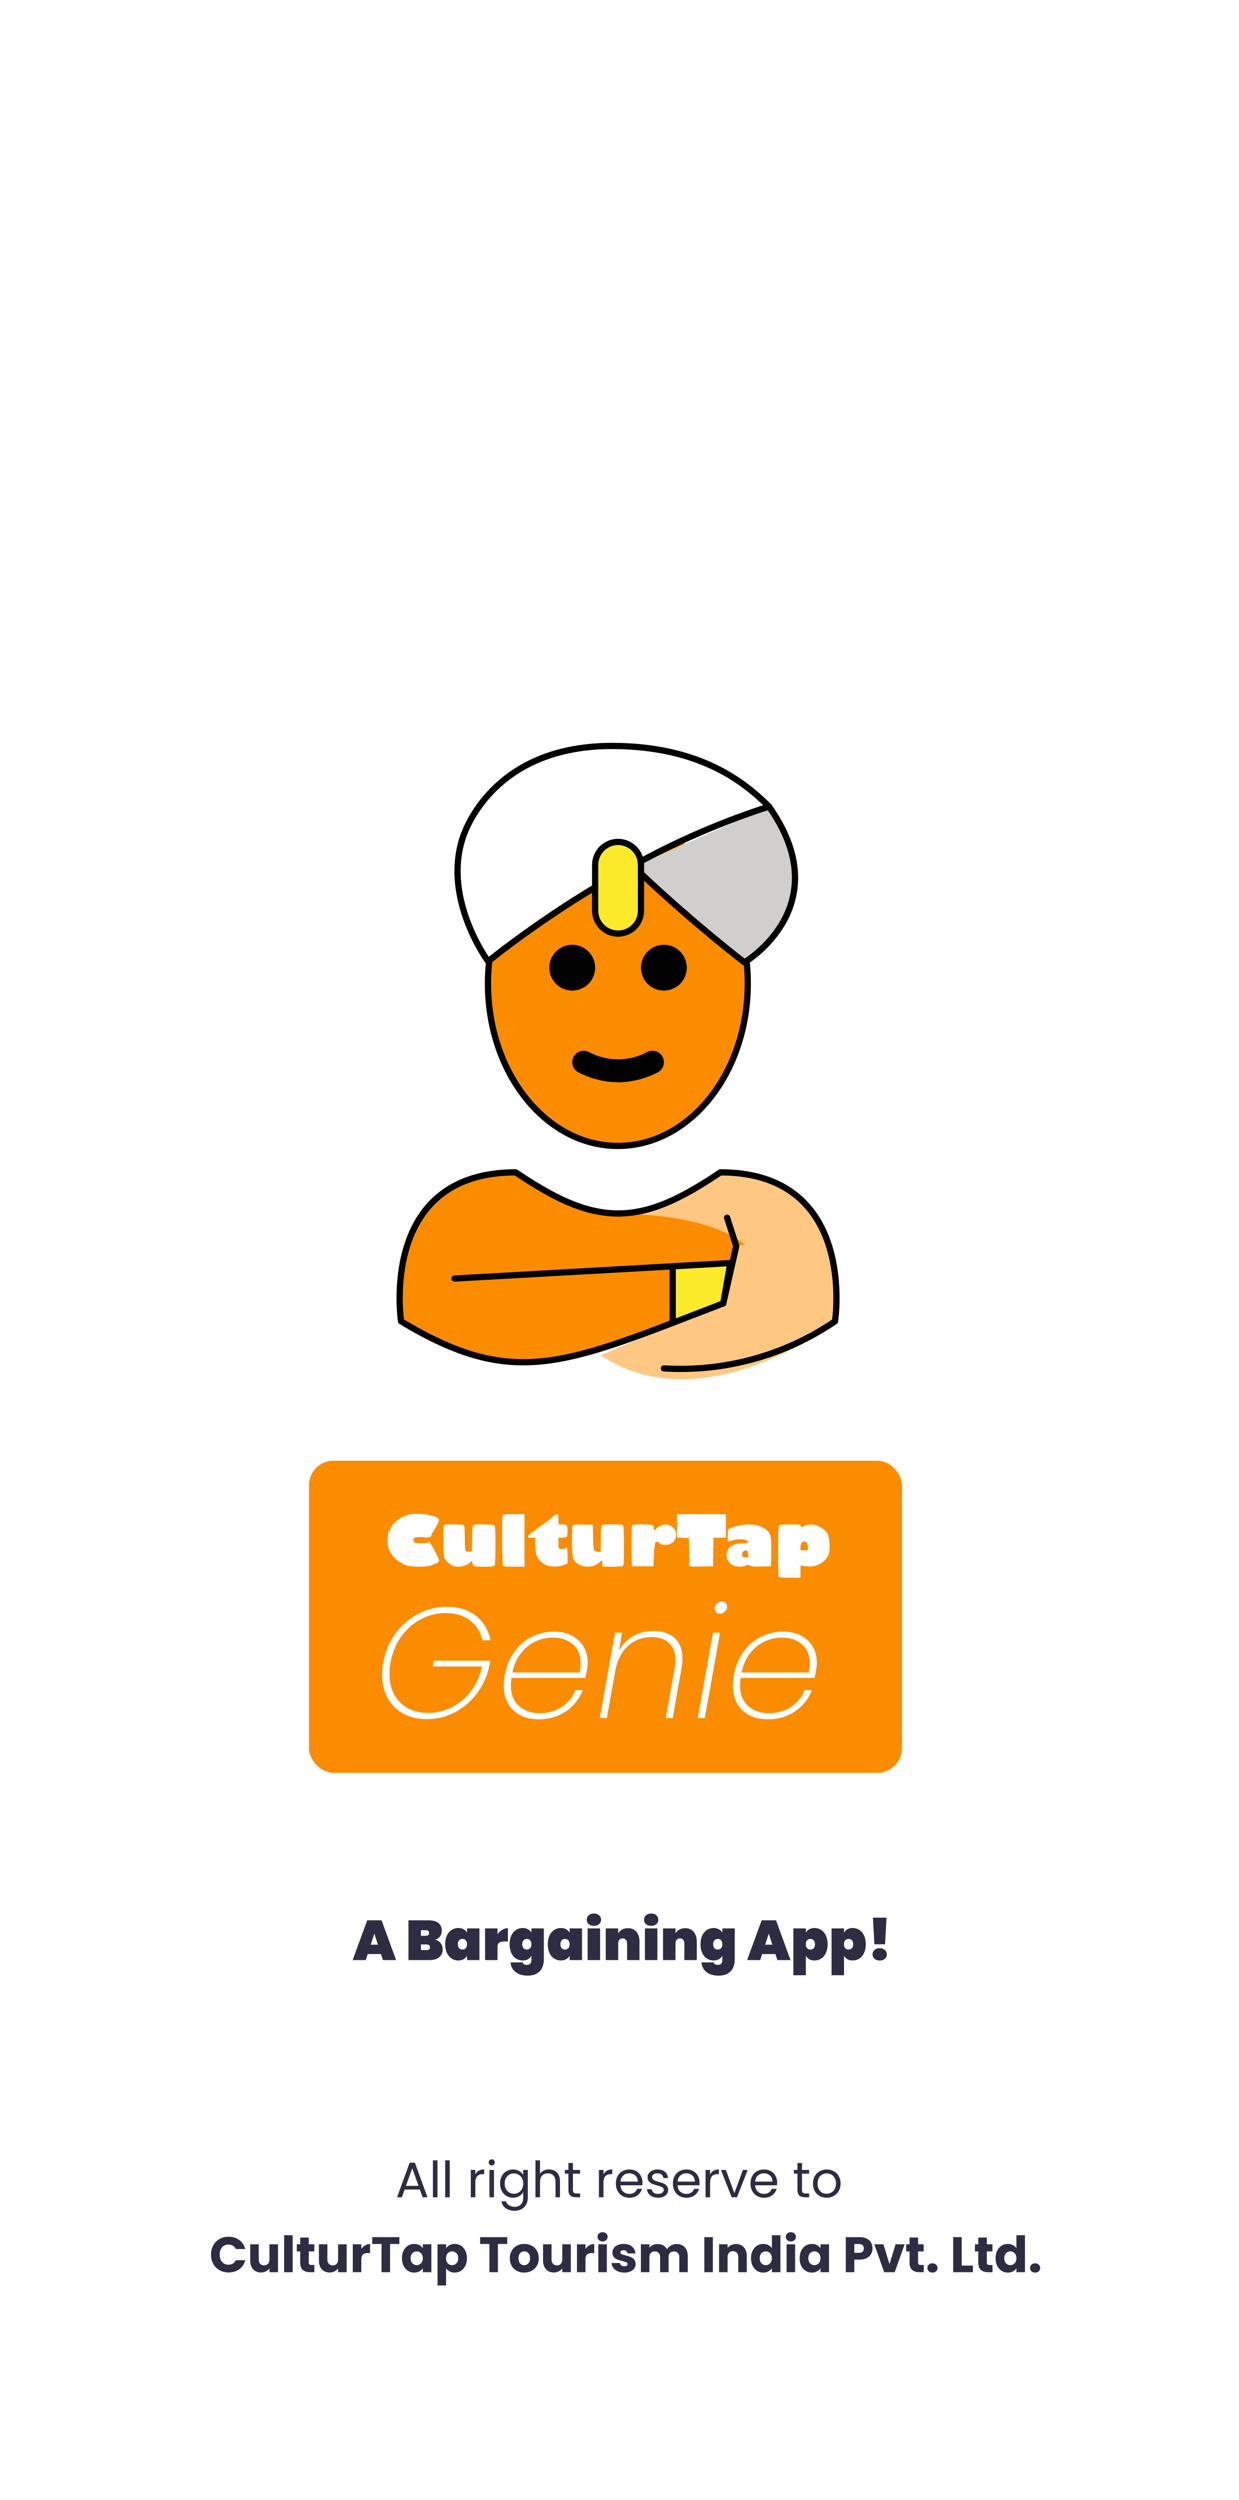 <svg width="397" height="801" viewBox="0 0 397 801" fill="none" xmlns="http://www.w3.org/2000/svg">
<g filter="url(#filter0_d_1430_3)">
<rect width="389" height="793" transform="translate(4)" fill="white"/>
<path d="M232.982 386.158L235.908 395.263L231.745 413.601L212.724 434.431C232.171 435.607 251.458 430.297 267.561 419.331C267.561 419.331 274.903 371.606 230.849 371.606C219.13 379.418 209.093 384.818 197.808 384.796H198.267C186.982 384.818 176.944 379.418 165.226 371.606C121.172 371.606 128.514 419.331 128.514 419.331C165.145 441.436 181.262 432.944 231.745 413.601L234.01 400.674L145.651 405.63L165.145 402.297" fill="#FB8C00"/>
<path d="M267.506 419.335C267.506 419.335 274.848 371.609 230.794 371.609C219.075 379.422 209.035 384.818 197.753 384.796H198.212C186.927 384.818 176.889 379.422 165.171 371.609C121.116 371.609 128.459 419.335 128.459 419.335" fill="#FB8C00"/>
<path d="M231.829 371.609C222.291 378.896 210.949 383.45 199.019 384.782C246.973 386.298 246.973 404.654 249.77 419.339H268.541C268.541 419.339 275.884 371.609 231.829 371.609Z" fill="#FFC882"/>
<path d="M268.541 419.335C268.541 419.335 225.382 452.471 192.411 430.213L231.745 413.6L235.908 395.263C235.908 395.263 268.861 386.217 268.541 419.335Z" fill="#FFC882"/>
<path d="M198.039 363.066C221.03 363.066 239.667 339.771 239.667 311.034C239.667 282.298 221.03 259.002 198.039 259.002C175.049 259.002 156.411 282.298 156.411 311.034C156.411 339.771 175.049 363.066 198.039 363.066Z" fill="#FB8C00"/>
<path d="M246.393 254.402C198.039 269.517 156.411 304.033 156.411 304.033C156.411 304.033 141.873 284.429 148.199 264.652C148.199 264.652 156.411 235 196.057 235C224.336 235 238.628 246.638 246.393 254.402C268.96 286.434 238.555 304.345 238.555 304.345C226.231 294.744 214.4 284.525 203.109 273.728" fill="white"/>
<path d="M246.393 254.402C268.956 286.434 238.555 304.345 238.555 304.345C226.231 294.744 214.4 284.525 203.109 273.728" fill="#D0CFCE"/>
<path d="M198.039 295.123C196.092 295.123 194.224 294.35 192.847 292.973C191.47 291.596 190.697 289.728 190.697 287.781V273.096C190.697 271.149 191.47 269.281 192.847 267.904C194.224 266.527 196.092 265.754 198.039 265.754C199.987 265.754 201.854 266.527 203.231 267.904C204.608 269.281 205.382 271.149 205.382 273.096V287.781C205.382 289.728 204.608 291.596 203.231 292.973C201.854 294.35 199.987 295.123 198.039 295.123ZM231.745 413.601L215.547 420.323V401.067H234.01L231.745 413.601Z" fill="#FCEA2B"/>
<path d="M212.724 434.431C232.169 435.609 251.454 430.301 267.557 419.339C267.557 419.339 274.9 371.613 230.845 371.613C219.127 379.425 209.09 384.822 197.804 384.8H198.263C186.978 384.822 176.941 379.425 165.222 371.613C121.168 371.613 128.51 419.339 128.51 419.339C165.142 441.439 181.258 432.951 231.741 413.604L234.006 400.682L145.647 405.638" stroke="black" stroke-width="2" stroke-linecap="round" stroke-linejoin="round"/>
<path d="M232.982 386.158L235.908 395.263L231.745 413.601" stroke="black" stroke-width="2" stroke-linecap="round" stroke-linejoin="round"/>
<path d="M220.066 306.038C220.066 307.49 219.636 308.91 218.829 310.117C218.022 311.325 216.875 312.266 215.534 312.821C214.192 313.377 212.716 313.522 211.292 313.239C209.867 312.956 208.559 312.257 207.532 311.23C206.505 310.203 205.806 308.895 205.523 307.47C205.239 306.046 205.385 304.57 205.941 303.228C206.496 301.886 207.437 300.74 208.645 299.933C209.852 299.126 211.272 298.695 212.724 298.695C214.671 298.695 216.539 299.469 217.916 300.846C219.293 302.223 220.066 304.091 220.066 306.038ZM190.697 306.038C190.697 307.49 190.266 308.91 189.459 310.117C188.653 311.325 187.506 312.266 186.164 312.821C184.823 313.377 183.346 313.522 181.922 313.239C180.498 312.956 179.189 312.257 178.163 311.23C177.136 310.203 176.436 308.895 176.153 307.47C175.87 306.046 176.015 304.57 176.571 303.228C177.127 301.886 178.068 300.74 179.275 299.933C180.483 299.126 181.902 298.695 183.354 298.695C185.302 298.695 187.169 299.469 188.546 300.846C189.923 302.223 190.697 304.091 190.697 306.038ZM198.039 342.757C193.631 342.715 189.295 341.636 185.381 339.607C184.51 339.172 183.848 338.408 183.54 337.484C183.232 336.56 183.304 335.552 183.74 334.681C184.176 333.81 184.939 333.147 185.863 332.84C186.787 332.532 187.796 332.604 188.667 333.04C191.546 334.593 194.766 335.406 198.037 335.406C201.309 335.406 204.529 334.593 207.408 333.04C208.28 332.604 209.288 332.532 210.213 332.84C211.137 333.148 211.901 333.811 212.337 334.682C212.772 335.554 212.844 336.563 212.536 337.487C212.228 338.411 211.565 339.175 210.694 339.611C206.781 341.638 202.446 342.715 198.039 342.757Z" fill="black"/>
<path d="M190.704 280.266C186.005 283.093 181.636 285.883 177.745 288.489C166.254 296.162 158.618 302.256 156.819 303.688C156.562 303.909 156.415 304.019 156.415 304.019C156.415 304.019 141.877 284.414 148.192 264.663C148.192 264.663 156.415 235 196.064 235C224.332 235 238.613 246.638 246.396 254.421C266.882 283.46 243.753 300.861 239.274 303.872C238.797 304.202 238.54 304.349 238.54 304.349C238.54 304.349 222.35 291.94 205.389 275.897" stroke="black" stroke-width="2" stroke-linecap="round" stroke-linejoin="round"/>
<path d="M205.279 271.969C218.419 264.873 232.182 258.999 246.396 254.421" stroke="black" stroke-width="2" stroke-linecap="round" stroke-linejoin="round"/>
<path d="M215.547 402.143V419.574M156.698 304.357C156.465 306.603 156.349 308.86 156.349 311.119C156.349 339.857 174.988 363.151 197.977 363.151C220.966 363.151 239.601 339.857 239.601 311.119C239.603 308.789 239.48 306.46 239.234 304.144M198.039 295.123C196.092 295.123 194.224 294.35 192.847 292.973C191.47 291.596 190.697 289.728 190.697 287.781V273.096C190.697 271.149 191.47 269.281 192.847 267.904C194.224 266.527 196.092 265.754 198.039 265.754C199.987 265.754 201.854 266.527 203.231 267.904C204.608 269.281 205.382 271.149 205.382 273.096V287.781C205.382 289.728 204.608 291.596 203.231 292.973C201.854 294.35 199.987 295.123 198.039 295.123Z" stroke="black" stroke-width="2" stroke-linecap="round" stroke-linejoin="round"/>
<path d="M134.527 697.52H129.663L128.767 700H127.231L131.263 688.912H132.943L136.959 700H135.423L134.527 697.52ZM134.111 696.336L132.095 690.704L130.079 696.336H134.111ZM140.172 688.16V700H138.716V688.16H140.172ZM144.11 688.16V700H142.654V688.16H144.11ZM152.313 692.656C152.569 692.155 152.932 691.765 153.401 691.488C153.881 691.211 154.462 691.072 155.145 691.072V692.576H154.761C153.129 692.576 152.313 693.461 152.313 695.232V700H150.857V691.232H152.313V692.656ZM157.578 689.808C157.3 689.808 157.066 689.712 156.874 689.52C156.682 689.328 156.586 689.093 156.586 688.816C156.586 688.539 156.682 688.304 156.874 688.112C157.066 687.92 157.3 687.824 157.578 687.824C157.844 687.824 158.068 687.92 158.25 688.112C158.442 688.304 158.538 688.539 158.538 688.816C158.538 689.093 158.442 689.328 158.25 689.52C158.068 689.712 157.844 689.808 157.578 689.808ZM158.282 691.232V700H156.826V691.232H158.282ZM164.379 691.088C165.137 691.088 165.798 691.253 166.363 691.584C166.939 691.915 167.366 692.331 167.643 692.832V691.232H169.115V700.192C169.115 700.992 168.945 701.701 168.603 702.32C168.262 702.949 167.771 703.44 167.131 703.792C166.502 704.144 165.766 704.32 164.923 704.32C163.771 704.32 162.811 704.048 162.043 703.504C161.275 702.96 160.822 702.219 160.683 701.28H162.123C162.283 701.813 162.614 702.24 163.115 702.56C163.617 702.891 164.219 703.056 164.923 703.056C165.723 703.056 166.374 702.805 166.875 702.304C167.387 701.803 167.643 701.099 167.643 700.192V698.352C167.355 698.864 166.929 699.291 166.363 699.632C165.798 699.973 165.137 700.144 164.379 700.144C163.601 700.144 162.891 699.952 162.251 699.568C161.622 699.184 161.126 698.645 160.763 697.952C160.401 697.259 160.219 696.469 160.219 695.584C160.219 694.688 160.401 693.904 160.763 693.232C161.126 692.549 161.622 692.021 162.251 691.648C162.891 691.275 163.601 691.088 164.379 691.088ZM167.643 695.6C167.643 694.939 167.51 694.363 167.243 693.872C166.977 693.381 166.614 693.008 166.155 692.752C165.707 692.485 165.211 692.352 164.667 692.352C164.123 692.352 163.627 692.48 163.179 692.736C162.731 692.992 162.374 693.365 162.107 693.856C161.841 694.347 161.707 694.923 161.707 695.584C161.707 696.256 161.841 696.843 162.107 697.344C162.374 697.835 162.731 698.213 163.179 698.48C163.627 698.736 164.123 698.864 164.667 698.864C165.211 698.864 165.707 698.736 166.155 698.48C166.614 698.213 166.977 697.835 167.243 697.344C167.51 696.843 167.643 696.261 167.643 695.6ZM175.928 691.072C176.589 691.072 177.186 691.216 177.72 691.504C178.253 691.781 178.669 692.203 178.968 692.768C179.277 693.333 179.432 694.021 179.432 694.832V700H177.992V695.04C177.992 694.165 177.773 693.499 177.336 693.04C176.898 692.571 176.301 692.336 175.544 692.336C174.776 692.336 174.162 692.576 173.704 693.056C173.256 693.536 173.032 694.235 173.032 695.152V700H171.576V688.16H173.032V692.48C173.32 692.032 173.714 691.685 174.216 691.44C174.728 691.195 175.298 691.072 175.928 691.072ZM183.586 692.432V697.6C183.586 698.027 183.677 698.331 183.858 698.512C184.039 698.683 184.354 698.768 184.802 698.768H185.874V700H184.562C183.751 700 183.143 699.813 182.738 699.44C182.333 699.067 182.13 698.453 182.13 697.6V692.432H180.994V691.232H182.13V689.024H183.586V691.232H185.874V692.432H183.586ZM193.36 692.656C193.616 692.155 193.979 691.765 194.448 691.488C194.928 691.211 195.509 691.072 196.192 691.072V692.576H195.808C194.176 692.576 193.36 693.461 193.36 695.232V700H191.904V691.232H193.36V692.656ZM205.873 695.28C205.873 695.557 205.857 695.851 205.825 696.16H198.817C198.87 697.024 199.163 697.701 199.697 698.192C200.241 698.672 200.897 698.912 201.665 698.912C202.294 698.912 202.817 698.768 203.233 698.48C203.659 698.181 203.958 697.787 204.129 697.296H205.697C205.462 698.139 204.993 698.827 204.289 699.36C203.585 699.883 202.71 700.144 201.665 700.144C200.833 700.144 200.086 699.957 199.425 699.584C198.774 699.211 198.262 698.683 197.889 698C197.515 697.307 197.329 696.507 197.329 695.6C197.329 694.693 197.51 693.899 197.873 693.216C198.235 692.533 198.742 692.011 199.393 691.648C200.054 691.275 200.811 691.088 201.665 691.088C202.497 691.088 203.233 691.269 203.873 691.632C204.513 691.995 205.003 692.496 205.345 693.136C205.697 693.765 205.873 694.48 205.873 695.28ZM204.369 694.976C204.369 694.421 204.246 693.947 204.001 693.552C203.755 693.147 203.419 692.843 202.993 692.64C202.577 692.427 202.113 692.32 201.601 692.32C200.865 692.32 200.235 692.555 199.713 693.024C199.201 693.493 198.907 694.144 198.833 694.976H204.369ZM210.899 700.144C210.227 700.144 209.624 700.032 209.091 699.808C208.557 699.573 208.136 699.253 207.827 698.848C207.517 698.432 207.347 697.957 207.315 697.424H208.819C208.861 697.861 209.064 698.219 209.427 698.496C209.8 698.773 210.285 698.912 210.883 698.912C211.437 698.912 211.875 698.789 212.195 698.544C212.515 698.299 212.675 697.989 212.675 697.616C212.675 697.232 212.504 696.949 212.163 696.768C211.821 696.576 211.293 696.389 210.579 696.208C209.928 696.037 209.395 695.867 208.979 695.696C208.573 695.515 208.221 695.253 207.923 694.912C207.635 694.56 207.491 694.101 207.491 693.536C207.491 693.088 207.624 692.677 207.891 692.304C208.157 691.931 208.536 691.637 209.027 691.424C209.517 691.2 210.077 691.088 210.707 691.088C211.677 691.088 212.461 691.333 213.059 691.824C213.656 692.315 213.976 692.987 214.019 693.84H212.563C212.531 693.381 212.344 693.013 212.003 692.736C211.672 692.459 211.224 692.32 210.659 692.32C210.136 692.32 209.72 692.432 209.411 692.656C209.101 692.88 208.947 693.173 208.947 693.536C208.947 693.824 209.037 694.064 209.219 694.256C209.411 694.437 209.645 694.587 209.923 694.704C210.211 694.811 210.605 694.933 211.107 695.072C211.736 695.243 212.248 695.413 212.643 695.584C213.037 695.744 213.373 695.989 213.651 696.32C213.939 696.651 214.088 697.083 214.099 697.616C214.099 698.096 213.965 698.528 213.699 698.912C213.432 699.296 213.053 699.6 212.563 699.824C212.083 700.037 211.528 700.144 210.899 700.144ZM224.154 695.28C224.154 695.557 224.138 695.851 224.106 696.16H217.098C217.151 697.024 217.445 697.701 217.978 698.192C218.522 698.672 219.178 698.912 219.946 698.912C220.575 698.912 221.098 698.768 221.514 698.48C221.941 698.181 222.239 697.787 222.41 697.296H223.978C223.743 698.139 223.274 698.827 222.57 699.36C221.866 699.883 220.991 700.144 219.946 700.144C219.114 700.144 218.367 699.957 217.706 699.584C217.055 699.211 216.543 698.683 216.17 698C215.797 697.307 215.61 696.507 215.61 695.6C215.61 694.693 215.791 693.899 216.154 693.216C216.517 692.533 217.023 692.011 217.674 691.648C218.335 691.275 219.093 691.088 219.946 691.088C220.778 691.088 221.514 691.269 222.154 691.632C222.794 691.995 223.285 692.496 223.626 693.136C223.978 693.765 224.154 694.48 224.154 695.28ZM222.65 694.976C222.65 694.421 222.527 693.947 222.282 693.552C222.037 693.147 221.701 692.843 221.274 692.64C220.858 692.427 220.394 692.32 219.882 692.32C219.146 692.32 218.517 692.555 217.994 693.024C217.482 693.493 217.189 694.144 217.114 694.976H222.65ZM227.532 692.656C227.788 692.155 228.15 691.765 228.62 691.488C229.1 691.211 229.681 691.072 230.364 691.072V692.576H229.98C228.348 692.576 227.532 693.461 227.532 695.232V700H226.076V691.232H227.532V692.656ZM235.309 698.656L238.029 691.232H239.581L236.141 700H234.445L231.005 691.232H232.573L235.309 698.656ZM249.013 695.28C249.013 695.557 248.997 695.851 248.965 696.16H241.957C242.011 697.024 242.304 697.701 242.837 698.192C243.381 698.672 244.037 698.912 244.805 698.912C245.435 698.912 245.957 698.768 246.373 698.48C246.8 698.181 247.099 697.787 247.269 697.296H248.837C248.603 698.139 248.133 698.827 247.429 699.36C246.725 699.883 245.851 700.144 244.805 700.144C243.973 700.144 243.227 699.957 242.565 699.584C241.915 699.211 241.403 698.683 241.029 698C240.656 697.307 240.469 696.507 240.469 695.6C240.469 694.693 240.651 693.899 241.013 693.216C241.376 692.533 241.883 692.011 242.533 691.648C243.195 691.275 243.952 691.088 244.805 691.088C245.637 691.088 246.373 691.269 247.013 691.632C247.653 691.995 248.144 692.496 248.485 693.136C248.837 693.765 249.013 694.48 249.013 695.28ZM247.509 694.976C247.509 694.421 247.387 693.947 247.141 693.552C246.896 693.147 246.56 692.843 246.133 692.64C245.717 692.427 245.253 692.32 244.741 692.32C244.005 692.32 243.376 692.555 242.853 693.024C242.341 693.493 242.048 694.144 241.973 694.976H247.509ZM256.977 692.432V697.6C256.977 698.027 257.067 698.331 257.249 698.512C257.43 698.683 257.745 698.768 258.193 698.768H259.265V700H257.953C257.142 700 256.534 699.813 256.129 699.44C255.723 699.067 255.521 698.453 255.521 697.6V692.432H254.385V691.232H255.521V689.024H256.977V691.232H259.265V692.432H256.977ZM264.853 700.144C264.032 700.144 263.285 699.957 262.613 699.584C261.952 699.211 261.429 698.683 261.045 698C260.672 697.307 260.485 696.507 260.485 695.6C260.485 694.704 260.677 693.915 261.061 693.232C261.456 692.539 261.989 692.011 262.661 691.648C263.333 691.275 264.085 691.088 264.917 691.088C265.749 691.088 266.501 691.275 267.173 691.648C267.845 692.011 268.373 692.533 268.757 693.216C269.152 693.899 269.349 694.693 269.349 695.6C269.349 696.507 269.146 697.307 268.741 698C268.346 698.683 267.808 699.211 267.125 699.584C266.442 699.957 265.685 700.144 264.853 700.144ZM264.853 698.864C265.376 698.864 265.866 698.741 266.325 698.496C266.784 698.251 267.152 697.883 267.429 697.392C267.717 696.901 267.861 696.304 267.861 695.6C267.861 694.896 267.722 694.299 267.445 693.808C267.168 693.317 266.805 692.955 266.357 692.72C265.909 692.475 265.424 692.352 264.901 692.352C264.368 692.352 263.877 692.475 263.429 692.72C262.992 692.955 262.64 693.317 262.373 693.808C262.106 694.299 261.973 694.896 261.973 695.6C261.973 696.315 262.101 696.917 262.357 697.408C262.624 697.899 262.976 698.267 263.413 698.512C263.85 698.747 264.33 698.864 264.853 698.864ZM67.606 718.368C67.606 717.259 67.846 716.272 68.326 715.408C68.806 714.533 69.473 713.856 70.326 713.376C71.19 712.885 72.166 712.64 73.254 712.64C74.588 712.64 75.729 712.992 76.678 713.696C77.627 714.4 78.262 715.36 78.582 716.576H75.574C75.35 716.107 75.03 715.749 74.614 715.504C74.209 715.259 73.745 715.136 73.222 715.136C72.379 715.136 71.697 715.429 71.174 716.016C70.651 716.603 70.39 717.387 70.39 718.368C70.39 719.349 70.651 720.133 71.174 720.72C71.697 721.307 72.379 721.6 73.222 721.6C73.745 721.6 74.209 721.477 74.614 721.232C75.03 720.987 75.35 720.629 75.574 720.16H78.582C78.262 721.376 77.627 722.336 76.678 723.04C75.729 723.733 74.588 724.08 73.254 724.08C72.166 724.08 71.19 723.84 70.326 723.36C69.473 722.869 68.806 722.192 68.326 721.328C67.846 720.464 67.606 719.477 67.606 718.368ZM89.074 715.072V724H86.338V722.784C86.06 723.179 85.682 723.499 85.202 723.744C84.732 723.979 84.21 724.096 83.634 724.096C82.951 724.096 82.348 723.947 81.826 723.648C81.303 723.339 80.898 722.896 80.61 722.32C80.322 721.744 80.178 721.067 80.178 720.288V715.072H82.898V719.92C82.898 720.517 83.052 720.981 83.362 721.312C83.671 721.643 84.087 721.808 84.61 721.808C85.143 721.808 85.564 721.643 85.874 721.312C86.183 720.981 86.338 720.517 86.338 719.92V715.072H89.074ZM93.775 712.16V724H91.039V712.16H93.775ZM100.734 721.68V724H99.342C98.35 724 97.576 723.76 97.022 723.28C96.467 722.789 96.19 721.995 96.19 720.896V717.344H95.102V715.072H96.19V712.896H98.926V715.072H100.718V717.344H98.926V720.928C98.926 721.195 98.99 721.387 99.118 721.504C99.246 721.621 99.459 721.68 99.758 721.68H100.734ZM111.074 715.072V724H108.338V722.784C108.06 723.179 107.682 723.499 107.202 723.744C106.732 723.979 106.21 724.096 105.634 724.096C104.951 724.096 104.348 723.947 103.826 723.648C103.303 723.339 102.898 722.896 102.61 722.32C102.322 721.744 102.178 721.067 102.178 720.288V715.072H104.898V719.92C104.898 720.517 105.052 720.981 105.362 721.312C105.671 721.643 106.087 721.808 106.61 721.808C107.143 721.808 107.564 721.643 107.874 721.312C108.183 720.981 108.338 720.517 108.338 719.92V715.072H111.074ZM115.775 716.56C116.095 716.069 116.495 715.685 116.975 715.408C117.455 715.12 117.988 714.976 118.575 714.976V717.872H117.823C117.14 717.872 116.628 718.021 116.287 718.32C115.946 718.608 115.775 719.12 115.775 719.856V724H113.039V715.072H115.775V716.56ZM127.963 712.768V714.96H124.987V724H122.251V714.96H119.275V712.768H127.963ZM128.792 719.52C128.792 718.603 128.962 717.797 129.304 717.104C129.656 716.411 130.13 715.877 130.728 715.504C131.325 715.131 131.992 714.944 132.728 714.944C133.357 714.944 133.906 715.072 134.376 715.328C134.856 715.584 135.224 715.92 135.48 716.336V715.072H138.216V724H135.48V722.736C135.213 723.152 134.84 723.488 134.36 723.744C133.89 724 133.341 724.128 132.712 724.128C131.986 724.128 131.325 723.941 130.728 723.568C130.13 723.184 129.656 722.645 129.304 721.952C128.962 721.248 128.792 720.437 128.792 719.52ZM135.48 719.536C135.48 718.853 135.288 718.315 134.904 717.92C134.53 717.525 134.072 717.328 133.528 717.328C132.984 717.328 132.52 717.525 132.136 717.92C131.762 718.304 131.576 718.837 131.576 719.52C131.576 720.203 131.762 720.747 132.136 721.152C132.52 721.547 132.984 721.744 133.528 721.744C134.072 721.744 134.53 721.547 134.904 721.152C135.288 720.757 135.48 720.219 135.48 719.536ZM142.931 716.336C143.198 715.92 143.566 715.584 144.035 715.328C144.504 715.072 145.054 714.944 145.683 714.944C146.419 714.944 147.086 715.131 147.683 715.504C148.28 715.877 148.75 716.411 149.091 717.104C149.443 717.797 149.619 718.603 149.619 719.52C149.619 720.437 149.443 721.248 149.091 721.952C148.75 722.645 148.28 723.184 147.683 723.568C147.086 723.941 146.419 724.128 145.683 724.128C145.064 724.128 144.515 724 144.035 723.744C143.566 723.488 143.198 723.157 142.931 722.752V728.256H140.195V715.072H142.931V716.336ZM146.835 719.52C146.835 718.837 146.643 718.304 146.259 717.92C145.886 717.525 145.422 717.328 144.867 717.328C144.323 717.328 143.859 717.525 143.475 717.92C143.102 718.315 142.915 718.853 142.915 719.536C142.915 720.219 143.102 720.757 143.475 721.152C143.859 721.547 144.323 721.744 144.867 721.744C145.411 721.744 145.875 721.547 146.259 721.152C146.643 720.747 146.835 720.203 146.835 719.52ZM162.525 712.768V714.96H159.549V724H156.813V714.96H153.837V712.768H162.525ZM167.962 724.128C167.088 724.128 166.298 723.941 165.594 723.568C164.901 723.195 164.352 722.661 163.946 721.968C163.552 721.275 163.354 720.464 163.354 719.536C163.354 718.619 163.557 717.813 163.962 717.12C164.368 716.416 164.922 715.877 165.626 715.504C166.33 715.131 167.12 714.944 167.994 714.944C168.869 714.944 169.658 715.131 170.362 715.504C171.066 715.877 171.621 716.416 172.026 717.12C172.432 717.813 172.634 718.619 172.634 719.536C172.634 720.453 172.426 721.264 172.01 721.968C171.605 722.661 171.045 723.195 170.33 723.568C169.626 723.941 168.837 724.128 167.962 724.128ZM167.962 721.76C168.485 721.76 168.928 721.568 169.29 721.184C169.664 720.8 169.85 720.251 169.85 719.536C169.85 718.821 169.669 718.272 169.306 717.888C168.954 717.504 168.517 717.312 167.994 717.312C167.461 717.312 167.018 717.504 166.666 717.888C166.314 718.261 166.138 718.811 166.138 719.536C166.138 720.251 166.309 720.8 166.65 721.184C167.002 721.568 167.44 721.76 167.962 721.76ZM182.902 715.072V724H180.166V722.784C179.888 723.179 179.51 723.499 179.03 723.744C178.56 723.979 178.038 724.096 177.462 724.096C176.779 724.096 176.176 723.947 175.654 723.648C175.131 723.339 174.726 722.896 174.438 722.32C174.15 721.744 174.006 721.067 174.006 720.288V715.072H176.726V719.92C176.726 720.517 176.88 720.981 177.19 721.312C177.499 721.643 177.915 721.808 178.438 721.808C178.971 721.808 179.392 721.643 179.702 721.312C180.011 720.981 180.166 720.517 180.166 719.92V715.072H182.902ZM187.603 716.56C187.923 716.069 188.323 715.685 188.803 715.408C189.283 715.12 189.816 714.976 190.403 714.976V717.872H189.651C188.968 717.872 188.456 718.021 188.115 718.32C187.774 718.608 187.603 719.12 187.603 719.856V724H184.867V715.072H187.603V716.56ZM193.087 714.144C192.607 714.144 192.212 714.005 191.903 713.728C191.604 713.44 191.455 713.088 191.455 712.672C191.455 712.245 191.604 711.893 191.903 711.616C192.212 711.328 192.607 711.184 193.087 711.184C193.556 711.184 193.94 711.328 194.239 711.616C194.548 711.893 194.703 712.245 194.703 712.672C194.703 713.088 194.548 713.44 194.239 713.728C193.94 714.005 193.556 714.144 193.087 714.144ZM194.447 715.072V724H191.711V715.072H194.447ZM200.062 724.128C199.283 724.128 198.59 723.995 197.982 723.728C197.374 723.461 196.894 723.099 196.542 722.64C196.19 722.171 195.992 721.648 195.95 721.072H198.654C198.686 721.381 198.83 721.632 199.086 721.824C199.342 722.016 199.656 722.112 200.03 722.112C200.371 722.112 200.632 722.048 200.814 721.92C201.006 721.781 201.102 721.605 201.102 721.392C201.102 721.136 200.968 720.949 200.702 720.832C200.435 720.704 200.003 720.565 199.406 720.416C198.766 720.267 198.232 720.112 197.806 719.952C197.379 719.781 197.011 719.52 196.702 719.168C196.392 718.805 196.238 718.32 196.238 717.712C196.238 717.2 196.376 716.736 196.654 716.32C196.942 715.893 197.358 715.557 197.902 715.312C198.456 715.067 199.112 714.944 199.87 714.944C200.99 714.944 201.87 715.221 202.51 715.776C203.16 716.331 203.534 717.067 203.63 717.984H201.102C201.059 717.675 200.92 717.429 200.686 717.248C200.462 717.067 200.163 716.976 199.79 716.976C199.47 716.976 199.224 717.04 199.054 717.168C198.883 717.285 198.798 717.451 198.798 717.664C198.798 717.92 198.931 718.112 199.198 718.24C199.475 718.368 199.902 718.496 200.478 718.624C201.139 718.795 201.678 718.965 202.094 719.136C202.51 719.296 202.872 719.563 203.182 719.936C203.502 720.299 203.667 720.789 203.678 721.408C203.678 721.931 203.528 722.4 203.23 722.816C202.942 723.221 202.52 723.541 201.966 723.776C201.422 724.011 200.787 724.128 200.062 724.128ZM216.743 714.976C217.853 714.976 218.733 715.312 219.383 715.984C220.045 716.656 220.375 717.589 220.375 718.784V724H217.655V719.152C217.655 718.576 217.501 718.133 217.191 717.824C216.893 717.504 216.477 717.344 215.943 717.344C215.41 717.344 214.989 717.504 214.679 717.824C214.381 718.133 214.231 718.576 214.231 719.152V724H211.511V719.152C211.511 718.576 211.357 718.133 211.047 717.824C210.749 717.504 210.333 717.344 209.799 717.344C209.266 717.344 208.845 717.504 208.535 717.824C208.237 718.133 208.087 718.576 208.087 719.152V724H205.351V715.072H208.087V716.192C208.365 715.819 208.727 715.525 209.175 715.312C209.623 715.088 210.13 714.976 210.695 714.976C211.367 714.976 211.965 715.12 212.487 715.408C213.021 715.696 213.437 716.107 213.735 716.64C214.045 716.149 214.466 715.749 214.999 715.44C215.533 715.131 216.114 714.976 216.743 714.976ZM228.416 712.768V724H225.68V712.768H228.416ZM235.838 714.976C236.884 714.976 237.716 715.317 238.334 716C238.964 716.672 239.278 717.6 239.278 718.784V724H236.558V719.152C236.558 718.555 236.404 718.091 236.094 717.76C235.785 717.429 235.369 717.264 234.846 717.264C234.324 717.264 233.908 717.429 233.598 717.76C233.289 718.091 233.134 718.555 233.134 719.152V724H230.398V715.072H233.134V716.256C233.412 715.861 233.785 715.552 234.254 715.328C234.724 715.093 235.252 714.976 235.838 714.976ZM240.636 719.52C240.636 718.603 240.806 717.797 241.148 717.104C241.5 716.411 241.974 715.877 242.572 715.504C243.169 715.131 243.836 714.944 244.572 714.944C245.158 714.944 245.692 715.067 246.172 715.312C246.662 715.557 247.046 715.888 247.324 716.304V712.16H250.06V724H247.324V722.72C247.068 723.147 246.7 723.488 246.22 723.744C245.75 724 245.201 724.128 244.572 724.128C243.836 724.128 243.169 723.941 242.572 723.568C241.974 723.184 241.5 722.645 241.148 721.952C240.806 721.248 240.636 720.437 240.636 719.52ZM247.324 719.536C247.324 718.853 247.132 718.315 246.748 717.92C246.374 717.525 245.916 717.328 245.372 717.328C244.828 717.328 244.364 717.525 243.98 717.92C243.606 718.304 243.42 718.837 243.42 719.52C243.42 720.203 243.606 720.747 243.98 721.152C244.364 721.547 244.828 721.744 245.372 721.744C245.916 721.744 246.374 721.547 246.748 721.152C247.132 720.757 247.324 720.219 247.324 719.536ZM253.415 714.144C252.935 714.144 252.54 714.005 252.231 713.728C251.932 713.44 251.783 713.088 251.783 712.672C251.783 712.245 251.932 711.893 252.231 711.616C252.54 711.328 252.935 711.184 253.415 711.184C253.884 711.184 254.268 711.328 254.567 711.616C254.876 711.893 255.031 712.245 255.031 712.672C255.031 713.088 254.876 713.44 254.567 713.728C254.268 714.005 253.884 714.144 253.415 714.144ZM254.775 715.072V724H252.039V715.072H254.775ZM256.214 719.52C256.214 718.603 256.384 717.797 256.726 717.104C257.078 716.411 257.552 715.877 258.15 715.504C258.747 715.131 259.414 714.944 260.15 714.944C260.779 714.944 261.328 715.072 261.798 715.328C262.278 715.584 262.646 715.92 262.902 716.336V715.072H265.638V724H262.902V722.736C262.635 723.152 262.262 723.488 261.782 723.744C261.312 724 260.763 724.128 260.134 724.128C259.408 724.128 258.747 723.941 258.15 723.568C257.552 723.184 257.078 722.645 256.726 721.952C256.384 721.248 256.214 720.437 256.214 719.52ZM262.902 719.536C262.902 718.853 262.71 718.315 262.326 717.92C261.952 717.525 261.494 717.328 260.95 717.328C260.406 717.328 259.942 717.525 259.558 717.92C259.184 718.304 258.998 718.837 258.998 719.52C258.998 720.203 259.184 720.747 259.558 721.152C259.942 721.547 260.406 721.744 260.95 721.744C261.494 721.744 261.952 721.547 262.326 721.152C262.71 720.757 262.902 720.219 262.902 719.536ZM279.568 716.384C279.568 717.035 279.418 717.632 279.12 718.176C278.821 718.709 278.362 719.141 277.744 719.472C277.125 719.803 276.357 719.968 275.44 719.968H273.744V724H271.008V712.768H275.44C276.336 712.768 277.093 712.923 277.712 713.232C278.33 713.541 278.794 713.968 279.104 714.512C279.413 715.056 279.568 715.68 279.568 716.384ZM275.232 717.792C275.754 717.792 276.144 717.669 276.4 717.424C276.656 717.179 276.784 716.832 276.784 716.384C276.784 715.936 276.656 715.589 276.4 715.344C276.144 715.099 275.754 714.976 275.232 714.976H273.744V717.792H275.232ZM285.008 721.44L286.944 715.072H289.856L286.688 724H283.312L280.144 715.072H283.072L285.008 721.44ZM295.984 721.68V724H294.592C293.6 724 292.826 723.76 292.272 723.28C291.717 722.789 291.44 721.995 291.44 720.896V717.344H290.352V715.072H291.44V712.896H294.176V715.072H295.968V717.344H294.176V720.928C294.176 721.195 294.24 721.387 294.368 721.504C294.496 721.621 294.709 721.68 295.008 721.68H295.984ZM298.788 724.128C298.308 724.128 297.913 723.989 297.604 723.712C297.305 723.424 297.156 723.072 297.156 722.656C297.156 722.229 297.305 721.872 297.604 721.584C297.913 721.296 298.308 721.152 298.788 721.152C299.257 721.152 299.641 721.296 299.94 721.584C300.249 721.872 300.404 722.229 300.404 722.656C300.404 723.072 300.249 723.424 299.94 723.712C299.641 723.989 299.257 724.128 298.788 724.128ZM308.15 721.888H311.734V724H305.414V712.768H308.15V721.888ZM318.015 721.68V724H316.623C315.631 724 314.858 723.76 314.303 723.28C313.748 722.789 313.471 721.995 313.471 720.896V717.344H312.383V715.072H313.471V712.896H316.207V715.072H317.999V717.344H316.207V720.928C316.207 721.195 316.271 721.387 316.399 721.504C316.527 721.621 316.74 721.68 317.039 721.68H318.015ZM318.995 719.52C318.995 718.603 319.166 717.797 319.507 717.104C319.859 716.411 320.334 715.877 320.931 715.504C321.528 715.131 322.195 714.944 322.931 714.944C323.518 714.944 324.051 715.067 324.531 715.312C325.022 715.557 325.406 715.888 325.683 716.304V712.16H328.419V724H325.683V722.72C325.427 723.147 325.059 723.488 324.579 723.744C324.11 724 323.56 724.128 322.931 724.128C322.195 724.128 321.528 723.941 320.931 723.568C320.334 723.184 319.859 722.645 319.507 721.952C319.166 721.248 318.995 720.437 318.995 719.52ZM325.683 719.536C325.683 718.853 325.491 718.315 325.107 717.92C324.734 717.525 324.275 717.328 323.731 717.328C323.187 717.328 322.723 717.525 322.339 717.92C321.966 718.304 321.779 718.837 321.779 719.52C321.779 720.203 321.966 720.747 322.339 721.152C322.723 721.547 323.187 721.744 323.731 721.744C324.275 721.744 324.734 721.547 325.107 721.152C325.491 720.757 325.683 720.219 325.683 719.536ZM331.678 724.128C331.198 724.128 330.804 723.989 330.494 723.712C330.196 723.424 330.046 723.072 330.046 722.656C330.046 722.229 330.196 721.872 330.494 721.584C330.804 721.296 331.198 721.152 331.678 721.152C332.148 721.152 332.532 721.296 332.83 721.584C333.14 721.872 333.294 722.229 333.294 722.656C333.294 723.072 333.14 723.424 332.83 723.712C332.532 723.989 332.148 724.128 331.678 724.128Z" fill="#2E2C43"/>
<rect x="99" y="464" width="190" height="100" rx="7.869" fill="#FB8C00"/>
<path d="M122.784 528.833C123.388 525.341 124.664 522.236 126.611 519.516C128.592 516.763 131.026 514.631 133.914 513.12C136.801 511.576 139.873 510.804 143.13 510.804C146.924 510.804 150.029 511.76 152.446 513.674C154.897 515.554 156.475 518.173 157.18 521.53H154.562C153.991 518.878 152.665 516.763 150.583 515.185C148.535 513.607 145.933 512.818 142.777 512.818C139.991 512.818 137.355 513.473 134.871 514.782C132.386 516.092 130.271 517.955 128.525 520.372C126.813 522.789 125.671 525.61 125.101 528.833C124.899 530.041 124.798 531.216 124.798 532.358C124.798 534.91 125.319 537.125 126.36 539.006C127.4 540.852 128.844 542.279 130.691 543.286C132.571 544.293 134.719 544.797 137.137 544.797C139.823 544.797 142.357 544.193 144.741 542.984C147.159 541.775 149.207 540.063 150.885 537.847C152.597 535.598 153.789 532.962 154.461 529.941H138.698L139.05 528.077H157.13L156.828 529.588C156.156 532.878 154.847 535.833 152.9 538.452C150.986 541.037 148.619 543.085 145.799 544.596C142.979 546.073 139.974 546.812 136.784 546.812C133.93 546.812 131.412 546.224 129.23 545.049C127.081 543.874 125.403 542.212 124.194 540.063C123.019 537.881 122.431 535.38 122.431 532.559C122.431 531.284 122.549 530.041 122.784 528.833ZM177.481 518.761C179.798 518.761 181.762 519.214 183.373 520.12C185.018 520.993 186.244 522.185 187.05 523.696C187.889 525.173 188.309 526.835 188.309 528.682C188.309 529.487 188.242 530.226 188.107 530.898C187.906 532.106 187.704 533.013 187.503 533.617H163.884C163.749 534.691 163.682 535.464 163.682 535.934C163.682 538.821 164.555 541.037 166.301 542.581C168.047 544.126 170.246 544.898 172.898 544.898C175.551 544.898 177.901 544.243 179.949 542.934C182.03 541.591 183.508 539.778 184.381 537.495H186.748C185.673 540.281 183.877 542.548 181.359 544.293C178.874 546.006 175.937 546.862 172.546 546.862C169.188 546.862 166.486 545.888 164.438 543.941C162.423 541.994 161.416 539.341 161.416 535.984C161.416 534.943 161.517 533.869 161.718 532.761C162.222 529.907 163.229 527.423 164.74 525.308C166.251 523.192 168.097 521.581 170.28 520.473C172.495 519.331 174.896 518.761 177.481 518.761ZM185.69 531.854C185.925 530.881 186.042 529.89 186.042 528.883C186.042 526.231 185.186 524.2 183.474 522.789C181.795 521.379 179.663 520.674 177.078 520.674C175.165 520.674 173.318 521.094 171.539 521.933C169.759 522.773 168.215 524.032 166.905 525.71C165.596 527.389 164.69 529.437 164.186 531.854H185.69ZM209.46 518.559C212.247 518.559 214.479 519.315 216.158 520.825C217.837 522.303 218.676 524.502 218.676 527.423C218.676 528.329 218.575 529.336 218.374 530.444L215.554 546.459H213.338L216.158 530.595C216.326 529.521 216.41 528.631 216.41 527.926C216.41 525.509 215.738 523.679 214.396 522.437C213.053 521.161 211.172 520.523 208.755 520.523C205.935 520.523 203.501 521.396 201.453 523.142C199.405 524.888 197.995 527.456 197.223 530.847L194.453 546.459H192.186L197.071 519.113H199.338L198.33 524.854C199.472 522.806 201.016 521.245 202.964 520.171C204.944 519.096 207.11 518.559 209.46 518.559ZM230.614 513.02C230.144 513.02 229.758 512.885 229.456 512.617C229.154 512.314 229.002 511.928 229.002 511.458C229.002 510.787 229.237 510.233 229.708 509.796C230.178 509.326 230.715 509.091 231.319 509.091C231.789 509.091 232.175 509.242 232.477 509.545C232.813 509.847 232.981 510.233 232.981 510.703C232.981 511.374 232.729 511.928 232.226 512.365C231.756 512.801 231.218 513.02 230.614 513.02ZM230.715 519.113L225.83 546.459H223.564L228.448 519.113H230.715ZM250.907 518.761C253.224 518.761 255.188 519.214 256.8 520.12C258.445 520.993 259.67 522.185 260.476 523.696C261.315 525.173 261.735 526.835 261.735 528.682C261.735 529.487 261.668 530.226 261.533 530.898C261.332 532.106 261.131 533.013 260.929 533.617H237.31C237.176 534.691 237.109 535.464 237.109 535.934C237.109 538.821 237.981 541.037 239.727 542.581C241.473 544.126 243.672 544.898 246.325 544.898C248.977 544.898 251.327 544.243 253.375 542.934C255.457 541.591 256.934 539.778 257.807 537.495H260.174C259.099 540.281 257.303 542.548 254.785 544.293C252.301 546.006 249.363 546.862 245.972 546.862C242.615 546.862 239.912 545.888 237.864 543.941C235.85 541.994 234.842 539.341 234.842 535.984C234.842 534.943 234.943 533.869 235.144 532.761C235.648 529.907 236.655 527.423 238.166 525.308C239.677 523.192 241.524 521.581 243.706 520.473C245.922 519.331 248.322 518.761 250.907 518.761ZM259.116 531.854C259.351 530.881 259.469 529.89 259.469 528.883C259.469 526.231 258.613 524.2 256.9 522.789C255.222 521.379 253.09 520.674 250.504 520.674C248.591 520.674 246.744 521.094 244.965 521.933C243.185 522.773 241.641 524.032 240.332 525.71C239.022 527.389 238.116 529.437 237.612 531.854H259.116Z" fill="white"/>
<path fill-rule="evenodd" clip-rule="evenodd" d="M132.07 481.057C131.031 481.151 130.583 481.296 128.803 482.116C127.712 482.619 125.564 484.563 125.564 485.048C125.564 485.245 125.445 485.407 125.298 485.407C125.152 485.407 125.033 485.633 125.033 485.909C125.033 486.186 124.926 486.412 124.795 486.412C124.527 486.412 124.209 488.037 124.181 489.55C124.157 490.884 124.514 492.688 124.802 492.688C124.929 492.688 125.033 492.914 125.033 493.19C125.033 493.466 125.152 493.692 125.298 493.692C125.445 493.692 125.564 493.835 125.564 494.009C125.564 494.444 127.663 496.454 128.117 496.454C128.32 496.454 128.485 496.559 128.485 496.687C128.485 496.815 129.156 497.157 129.975 497.447C132.283 498.264 137.892 498.093 138.962 497.173C139.101 497.054 139.378 496.956 139.578 496.956C140.062 496.956 140.701 496.333 140.701 495.86C140.701 495.341 137.758 489.926 137.476 489.926C137.351 489.926 137.249 490.039 137.249 490.178C137.249 490.325 136.329 490.429 135.02 490.429C132.687 490.429 132.469 490.321 132.469 489.173C132.469 488.55 133.674 488.322 135.816 488.539C137.586 488.718 138.311 488.439 138.311 487.58C138.311 487.375 138.401 487.169 138.51 487.123C138.826 486.99 140.701 483.393 140.701 482.919C140.701 482.497 139.076 481.641 138.275 481.641C138.061 481.641 137.773 481.542 137.634 481.42C137.339 481.161 133.614 480.918 132.07 481.057ZM161.045 481.536C160.759 482.243 160.864 496.953 161.159 497.475C161.408 497.915 161.743 497.96 164.744 497.96H168.054V489.55V481.139H164.63C161.753 481.139 161.181 481.203 161.045 481.536ZM177.45 481.719C177.141 482.022 176.551 482.495 176.141 482.771C175.73 483.047 175.147 483.502 174.845 483.782C174.542 484.062 173.875 484.535 173.361 484.833C172.847 485.132 172.139 485.665 171.788 486.019C171.436 486.373 171.049 486.663 170.927 486.663C170.586 486.663 169.117 488.061 169.117 488.384C169.117 488.557 169.593 488.671 170.312 488.671H171.507V491.035C171.507 493.559 172.061 495.362 173.087 496.181C173.362 496.4 173.806 496.751 174.074 496.96C175.478 498.056 178.883 498.252 180.868 497.351L181.864 496.899V494.432C181.864 493.058 181.746 491.896 181.598 491.809C181.452 491.724 181.332 491.761 181.332 491.891C181.332 492.187 180.121 492.419 179.447 492.252C179.013 492.145 178.942 491.886 178.942 490.399V488.671H180.084C180.712 488.671 181.37 488.536 181.545 488.37C181.723 488.201 181.864 487.393 181.864 486.537C181.864 485.681 181.723 484.873 181.545 484.704C181.37 484.539 180.712 484.403 180.084 484.403H178.942V482.771C178.942 481.379 178.874 481.141 178.478 481.155C178.222 481.163 177.76 481.417 177.45 481.719ZM216.918 484.894V488.649L218.843 488.723L220.769 488.797L220.815 492.939C220.841 495.218 220.871 497.283 220.882 497.528C220.9 497.937 221.215 497.969 224.686 497.904L228.47 497.835L228.543 493.253L228.615 488.671H230.601H232.586V484.905V481.139H224.752H216.918V484.894ZM142.19 484.8C141.865 485.6 142.014 494.678 142.361 495.249C142.882 496.105 144.214 497.302 145.029 497.647C146.697 498.351 149.323 497.865 150.593 496.617C151.287 495.935 151.324 495.926 151.324 496.444C151.324 496.744 151.447 497.208 151.599 497.475C151.847 497.913 152.181 497.96 155.042 497.96C157.902 497.96 158.236 497.913 158.485 497.475C158.652 497.179 158.76 494.666 158.76 491.055C158.76 486.246 158.688 485.052 158.38 484.762C158.093 484.491 157.22 484.403 154.8 484.403C150.99 484.403 151.347 483.909 151.255 489.299L151.191 493.065L150.289 493.146C149.747 493.195 149.299 493.095 149.165 492.895C149.042 492.712 148.94 490.862 148.938 488.784C148.935 486.185 148.834 484.912 148.615 484.704C148.405 484.506 147.282 484.403 145.324 484.403C142.858 484.403 142.324 484.471 142.19 484.8ZM183.485 484.748C183.126 485.157 183.21 493.779 183.585 495.051C184.477 498.073 189.52 498.984 192.061 496.582C192.428 496.235 192.793 495.952 192.873 495.952C192.952 495.952 193.017 496.404 193.017 496.956V497.96H196.049C197.717 497.96 199.271 497.892 199.502 497.808C199.87 497.675 199.922 496.867 199.922 491.331C199.922 486.746 199.834 484.923 199.603 484.704C199.164 484.289 193.244 484.289 192.805 484.704C192.583 484.914 192.486 486.25 192.486 489.098V493.19H191.671C190.226 493.19 190.117 492.878 190.037 488.507L189.963 484.529L186.882 484.458C184.461 484.403 183.733 484.465 183.485 484.748ZM202.639 484.613C202.379 484.769 202.319 486.284 202.374 491.325L202.445 497.835H205.897H209.349L209.517 494.446C209.609 492.581 209.772 490.802 209.88 490.491C210.122 489.791 210.832 489.761 211.341 490.429C211.648 490.831 212.029 490.931 213.259 490.931C214.105 490.931 214.794 490.818 214.794 490.68C214.794 490.542 214.929 490.429 215.094 490.429C215.596 490.429 216.365 489.411 216.544 488.513C216.893 486.753 216.315 485.624 214.598 484.717C213.348 484.057 211.345 484.559 210.321 485.791C209.77 486.453 209.482 486.368 209.482 485.541C209.482 484.556 209 484.403 205.91 484.407C204.296 484.409 202.825 484.502 202.639 484.613ZM237.499 484.654C237.207 484.773 236.669 484.879 236.304 484.89C235.939 484.901 235.103 485.165 234.445 485.475L233.25 486.04L233.173 487.983C233.13 489.052 233.19 489.925 233.305 489.923C233.421 489.921 233.994 489.756 234.578 489.557C236.163 489.017 238.768 489.059 239.317 489.632C239.559 489.885 239.757 490.167 239.757 490.26C239.757 490.353 238.99 490.429 238.052 490.429C236.077 490.429 234.225 491.07 233.607 491.968C233.382 492.295 233.054 492.979 232.877 493.488C232.416 494.818 233.269 496.662 234.696 497.42C235.87 498.044 237.934 498.132 238.947 497.602C239.498 497.313 239.685 497.316 240.175 497.619C240.611 497.89 241.522 497.96 243.906 497.906L247.06 497.835L247.132 493.325C247.214 488.231 247.024 487.4 245.462 486.047C244.966 485.618 243.893 485.072 243.077 484.835C241.527 484.383 238.414 484.283 237.499 484.654ZM249.636 484.704C249.401 484.926 249.317 487.082 249.317 492.843C249.317 497.154 249.389 500.86 249.478 501.078C249.613 501.412 250.186 501.475 253.063 501.475H256.487V499.44C256.487 497.597 256.531 497.422 256.952 497.594C257.207 497.698 258.134 497.833 259.01 497.894C261.707 498.081 264.361 496.559 265.403 494.227C266.144 492.571 265.845 488.172 264.916 487.039C264.051 485.986 263.623 485.649 262.405 485.066C260.741 484.27 259.263 484.215 257.775 484.895C256.705 485.384 256.696 485.384 256.561 484.895C256.436 484.44 256.18 484.403 253.19 484.403C251.027 484.403 249.849 484.503 249.636 484.704ZM258.498 490.285C258.706 490.482 258.877 491.104 258.877 491.666V492.688H257.682H256.487V491.673C256.487 490.131 257.555 489.393 258.498 490.285ZM239.705 493.881C239.787 494.945 239.784 494.948 238.871 494.948C238.104 494.948 237.927 494.841 237.78 494.29C237.572 493.503 238.279 492.678 239.093 492.76C239.516 492.803 239.64 493.029 239.705 493.881Z" fill="white"/>
<path d="M122.072 622.074H117.824L117.194 624H113L117.662 611.256H122.27L126.914 624H122.702L122.072 622.074ZM121.1 619.068L119.948 615.522L118.796 619.068H121.1ZM139.412 617.466C140.18 617.646 140.774 618.018 141.194 618.582C141.626 619.134 141.842 619.776 141.842 620.508C141.842 621.624 141.47 622.488 140.726 623.1C139.994 623.7 138.938 624 137.558 624H130.88V611.256H137.378C138.674 611.256 139.694 611.538 140.438 612.102C141.182 612.666 141.554 613.488 141.554 614.568C141.554 615.312 141.356 615.942 140.96 616.458C140.576 616.962 140.06 617.298 139.412 617.466ZM134.876 616.224H136.424C136.784 616.224 137.048 616.152 137.216 616.008C137.396 615.864 137.486 615.642 137.486 615.342C137.486 615.03 137.396 614.802 137.216 614.658C137.048 614.502 136.784 614.424 136.424 614.424H134.876V616.224ZM136.694 620.796C137.054 620.796 137.318 620.73 137.486 620.598C137.666 620.454 137.756 620.226 137.756 619.914C137.756 619.302 137.402 618.996 136.694 618.996H134.876V620.796H136.694ZM142.645 618.924C142.645 617.856 142.825 616.932 143.185 616.152C143.557 615.36 144.061 614.76 144.697 614.352C145.333 613.932 146.047 613.722 146.839 613.722C147.499 613.722 148.069 613.86 148.549 614.136C149.029 614.4 149.395 614.766 149.647 615.234V613.848H153.625V624H149.647V622.614C149.395 623.082 149.029 623.454 148.549 623.73C148.069 623.994 147.499 624.126 146.839 624.126C146.047 624.126 145.333 623.922 144.697 623.514C144.061 623.094 143.557 622.494 143.185 621.714C142.825 620.922 142.645 619.992 142.645 618.924ZM149.647 618.924C149.647 618.384 149.509 617.964 149.233 617.664C148.957 617.364 148.603 617.214 148.171 617.214C147.739 617.214 147.385 617.364 147.109 617.664C146.833 617.964 146.695 618.384 146.695 618.924C146.695 619.464 146.833 619.884 147.109 620.184C147.385 620.484 147.739 620.634 148.171 620.634C148.603 620.634 148.957 620.484 149.233 620.184C149.509 619.884 149.647 619.464 149.647 618.924ZM159.416 615.72C159.824 615.132 160.322 614.664 160.91 614.316C161.498 613.956 162.11 613.776 162.746 613.776V618.042H161.612C160.856 618.042 160.298 618.174 159.938 618.438C159.59 618.702 159.416 619.17 159.416 619.842V624H155.42V613.848H159.416V615.72ZM167.476 613.722C168.136 613.722 168.706 613.86 169.186 614.136C169.666 614.4 170.032 614.766 170.284 615.234V613.848H174.262V623.82C174.262 624.768 174.088 625.632 173.74 626.412C173.392 627.192 172.828 627.816 172.048 628.284C171.28 628.752 170.29 628.986 169.078 628.986C167.446 628.986 166.15 628.602 165.19 627.834C164.242 627.078 163.702 626.046 163.57 624.738H167.494C167.602 625.266 168.034 625.53 168.79 625.53C169.258 625.53 169.624 625.41 169.888 625.17C170.152 624.93 170.284 624.48 170.284 623.82V622.614C170.032 623.082 169.666 623.454 169.186 623.73C168.706 623.994 168.136 624.126 167.476 624.126C166.684 624.126 165.97 623.922 165.334 623.514C164.698 623.094 164.194 622.494 163.822 621.714C163.462 620.922 163.282 619.992 163.282 618.924C163.282 617.856 163.462 616.932 163.822 616.152C164.194 615.36 164.698 614.76 165.334 614.352C165.97 613.932 166.684 613.722 167.476 613.722ZM170.284 618.924C170.284 618.384 170.146 617.964 169.87 617.664C169.594 617.364 169.24 617.214 168.808 617.214C168.376 617.214 168.022 617.364 167.746 617.664C167.47 617.964 167.332 618.384 167.332 618.924C167.332 619.464 167.47 619.884 167.746 620.184C168.022 620.484 168.376 620.634 168.808 620.634C169.24 620.634 169.594 620.484 169.87 620.184C170.146 619.884 170.284 619.464 170.284 618.924ZM175.516 618.924C175.516 617.856 175.696 616.932 176.056 616.152C176.428 615.36 176.932 614.76 177.568 614.352C178.204 613.932 178.918 613.722 179.71 613.722C180.37 613.722 180.94 613.86 181.42 614.136C181.9 614.4 182.266 614.766 182.518 615.234V613.848H186.496V624H182.518V622.614C182.266 623.082 181.9 623.454 181.42 623.73C180.94 623.994 180.37 624.126 179.71 624.126C178.918 624.126 178.204 623.922 177.568 623.514C176.932 623.094 176.428 622.494 176.056 621.714C175.696 620.922 175.516 619.992 175.516 618.924ZM182.518 618.924C182.518 618.384 182.38 617.964 182.104 617.664C181.828 617.364 181.474 617.214 181.042 617.214C180.61 617.214 180.256 617.364 179.98 617.664C179.704 617.964 179.566 618.384 179.566 618.924C179.566 619.464 179.704 619.884 179.98 620.184C180.256 620.484 180.61 620.634 181.042 620.634C181.474 620.634 181.828 620.484 182.104 620.184C182.38 619.884 182.518 619.464 182.518 618.924ZM190.307 613.038C189.611 613.038 189.053 612.852 188.633 612.48C188.213 612.108 188.003 611.64 188.003 611.076C188.003 610.5 188.213 610.026 188.633 609.654C189.053 609.27 189.611 609.078 190.307 609.078C190.991 609.078 191.543 609.27 191.963 609.654C192.383 610.026 192.593 610.5 192.593 611.076C192.593 611.64 192.383 612.108 191.963 612.48C191.543 612.852 190.991 613.038 190.307 613.038ZM192.287 613.848V624H188.291V613.848H192.287ZM201.201 613.776C202.365 613.776 203.271 614.166 203.919 614.946C204.579 615.726 204.909 616.782 204.909 618.114V624H200.931V618.618C200.931 618.138 200.799 617.76 200.535 617.484C200.283 617.196 199.941 617.052 199.509 617.052C199.065 617.052 198.717 617.196 198.465 617.484C198.213 617.76 198.087 618.138 198.087 618.618V624H194.091V613.848H198.087V615.396C198.399 614.916 198.813 614.526 199.329 614.226C199.857 613.926 200.481 613.776 201.201 613.776ZM208.658 613.038C207.962 613.038 207.404 612.852 206.984 612.48C206.564 612.108 206.354 611.64 206.354 611.076C206.354 610.5 206.564 610.026 206.984 609.654C207.404 609.27 207.962 609.078 208.658 609.078C209.342 609.078 209.894 609.27 210.314 609.654C210.734 610.026 210.944 610.5 210.944 611.076C210.944 611.64 210.734 612.108 210.314 612.48C209.894 612.852 209.342 613.038 208.658 613.038ZM210.638 613.848V624H206.642V613.848H210.638ZM219.553 613.776C220.717 613.776 221.623 614.166 222.271 614.946C222.931 615.726 223.261 616.782 223.261 618.114V624H219.283V618.618C219.283 618.138 219.151 617.76 218.887 617.484C218.635 617.196 218.293 617.052 217.861 617.052C217.417 617.052 217.069 617.196 216.817 617.484C216.565 617.76 216.439 618.138 216.439 618.618V624H212.443V613.848H216.439V615.396C216.751 614.916 217.165 614.526 217.681 614.226C218.209 613.926 218.833 613.776 219.553 613.776ZM228.648 613.722C229.308 613.722 229.878 613.86 230.358 614.136C230.838 614.4 231.204 614.766 231.456 615.234V613.848H235.434V623.82C235.434 624.768 235.26 625.632 234.912 626.412C234.564 627.192 234 627.816 233.22 628.284C232.452 628.752 231.462 628.986 230.25 628.986C228.618 628.986 227.322 628.602 226.362 627.834C225.414 627.078 224.874 626.046 224.742 624.738H228.666C228.774 625.266 229.206 625.53 229.962 625.53C230.43 625.53 230.796 625.41 231.06 625.17C231.324 624.93 231.456 624.48 231.456 623.82V622.614C231.204 623.082 230.838 623.454 230.358 623.73C229.878 623.994 229.308 624.126 228.648 624.126C227.856 624.126 227.142 623.922 226.506 623.514C225.87 623.094 225.366 622.494 224.994 621.714C224.634 620.922 224.454 619.992 224.454 618.924C224.454 617.856 224.634 616.932 224.994 616.152C225.366 615.36 225.87 614.76 226.506 614.352C227.142 613.932 227.856 613.722 228.648 613.722ZM231.456 618.924C231.456 618.384 231.318 617.964 231.042 617.664C230.766 617.364 230.412 617.214 229.98 617.214C229.548 617.214 229.194 617.364 228.918 617.664C228.642 617.964 228.504 618.384 228.504 618.924C228.504 619.464 228.642 619.884 228.918 620.184C229.194 620.484 229.548 620.634 229.98 620.634C230.412 620.634 230.766 620.484 231.042 620.184C231.318 619.884 231.456 619.464 231.456 618.924ZM248.459 622.074H244.211L243.581 624H239.387L244.049 611.256H248.657L253.301 624H249.089L248.459 622.074ZM247.487 619.068L246.335 615.522L245.183 619.068H247.487ZM258.205 615.234C258.457 614.766 258.817 614.4 259.285 614.136C259.765 613.86 260.335 613.722 260.995 613.722C261.787 613.722 262.501 613.932 263.137 614.352C263.773 614.76 264.271 615.36 264.631 616.152C265.003 616.932 265.189 617.856 265.189 618.924C265.189 619.992 265.003 620.922 264.631 621.714C264.271 622.494 263.773 623.094 263.137 623.514C262.501 623.922 261.787 624.126 260.995 624.126C260.335 624.126 259.765 623.994 259.285 623.73C258.817 623.454 258.457 623.082 258.205 622.614V628.86H254.209V613.848H258.205V615.234ZM261.139 618.924C261.139 618.384 261.001 617.964 260.725 617.664C260.449 617.364 260.095 617.214 259.663 617.214C259.231 617.214 258.877 617.364 258.601 617.664C258.325 617.964 258.187 618.384 258.187 618.924C258.187 619.464 258.325 619.884 258.601 620.184C258.877 620.484 259.231 620.634 259.663 620.634C260.095 620.634 260.449 620.484 260.725 620.184C261.001 619.884 261.139 619.464 261.139 618.924ZM270.439 615.234C270.691 614.766 271.051 614.4 271.519 614.136C271.999 613.86 272.569 613.722 273.229 613.722C274.021 613.722 274.735 613.932 275.371 614.352C276.007 614.76 276.505 615.36 276.865 616.152C277.237 616.932 277.423 617.856 277.423 618.924C277.423 619.992 277.237 620.922 276.865 621.714C276.505 622.494 276.007 623.094 275.371 623.514C274.735 623.922 274.021 624.126 273.229 624.126C272.569 624.126 271.999 623.994 271.519 623.73C271.051 623.454 270.691 623.082 270.439 622.614V628.86H266.443V613.848H270.439V615.234ZM273.373 618.924C273.373 618.384 273.235 617.964 272.959 617.664C272.683 617.364 272.329 617.214 271.897 617.214C271.465 617.214 271.111 617.364 270.835 617.664C270.559 617.964 270.421 618.384 270.421 618.924C270.421 619.464 270.559 619.884 270.835 620.184C271.111 620.484 271.465 620.634 271.897 620.634C272.329 620.634 272.683 620.484 272.959 620.184C273.235 619.884 273.373 619.464 273.373 618.924ZM284.059 610.41L283.591 618.942H280.171L279.703 610.41H284.059ZM281.881 624.144C281.185 624.144 280.627 623.958 280.207 623.586C279.787 623.214 279.577 622.746 279.577 622.182C279.577 621.606 279.787 621.132 280.207 620.76C280.627 620.376 281.185 620.184 281.881 620.184C282.565 620.184 283.117 620.376 283.537 620.76C283.957 621.132 284.167 621.606 284.167 622.182C284.167 622.746 283.957 623.214 283.537 623.586C283.117 623.958 282.565 624.144 281.881 624.144Z" fill="#2E2C43"/>
</g>
<defs>
<filter id="filter0_d_1430_3" x="0" y="0" width="397" height="801" filterUnits="userSpaceOnUse" color-interpolation-filters="sRGB">
<feFlood flood-opacity="0" result="BackgroundImageFix"/>
<feColorMatrix in="SourceAlpha" type="matrix" values="0 0 0 0 0 0 0 0 0 0 0 0 0 0 0 0 0 0 127 0" result="hardAlpha"/>
<feOffset dy="4"/>
<feGaussianBlur stdDeviation="2"/>
<feComposite in2="hardAlpha" operator="out"/>
<feColorMatrix type="matrix" values="0 0 0 0 0 0 0 0 0 0 0 0 0 0 0 0 0 0 0.25 0"/>
<feBlend mode="normal" in2="BackgroundImageFix" result="effect1_dropShadow_1430_3"/>
<feBlend mode="normal" in="SourceGraphic" in2="effect1_dropShadow_1430_3" result="shape"/>
</filter>
</defs>
</svg>
